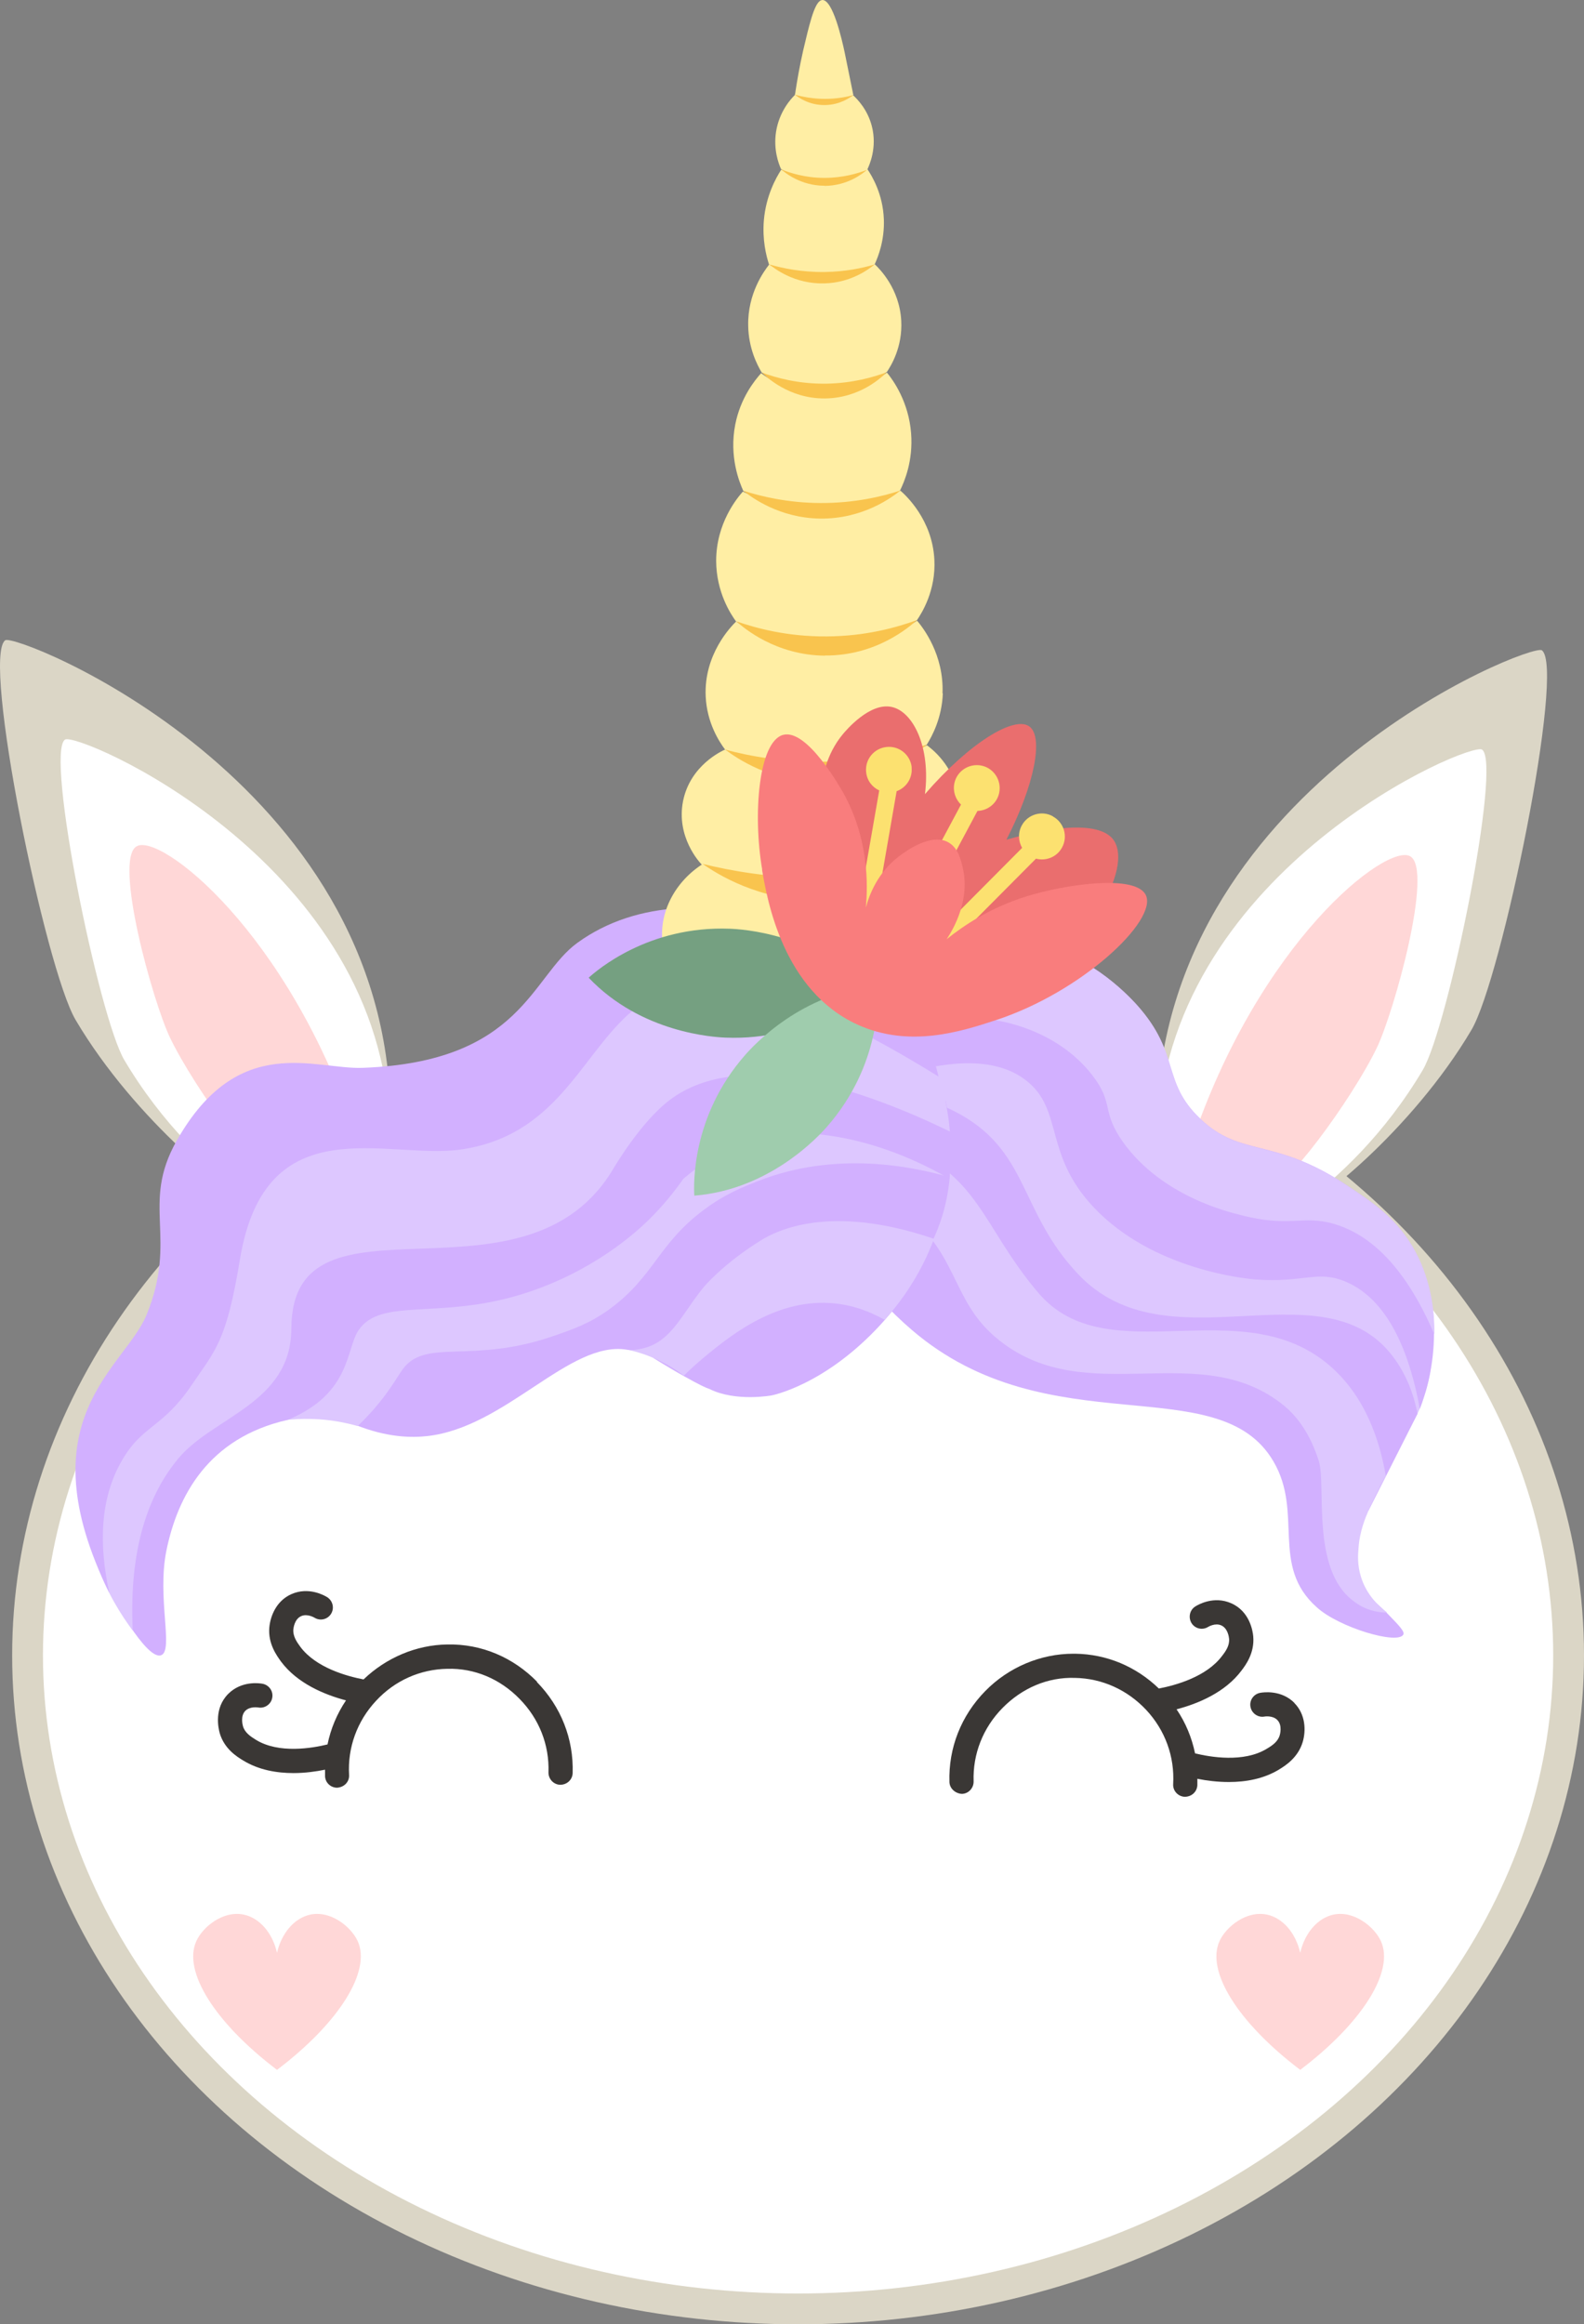 <?xml version="1.0" encoding="UTF-8"?>
<svg id="Layer_2" xmlns="http://www.w3.org/2000/svg" viewBox="0 0 102.87 150.91">
  <rect x="0" y="0" width="102.87" height="150.91" fill="#808080" stroke="none"/>
  <defs>
    <style>
      .cls-1 {
        fill: #ddc7ff;
      }

      .cls-2 {
        fill: #ea6e6e;
      }

      .cls-3, .cls-4 {
        fill: #fff;
      }

      .cls-5 {
        fill: #fce170;
      }

      .cls-4 {
        stroke: #dbd6c6;
        stroke-miterlimit: 10;
        stroke-width: 2px;
      }

      .cls-6 {
        fill: #f97d7d;
      }

      .cls-7 {
        fill: #9fccad;
      }

      .cls-8 {
        fill: #75a081;
      }

      .cls-9 {
        fill: #ffeea4;
      }

      .cls-10 {
        fill: #3a3735;
      }

      .cls-11 {
        fill: #f9c44e;
      }

      .cls-12 {
        fill: #ffd7d7;
      }

      .cls-13 {
        fill: #d2b0ff;
      }

      .cls-14 {
        fill: #dbd6c6;
      }
    </style>
  </defs>
  <g id="_Ñëîé_1" data-name="Ñëîé_1">
    <g>
      <ellipse class="cls-4" cx="51.83" cy="107.48" rx="50.04" ry="42.43"/>
      <g>
        <path class="cls-14" d="M25.36,72.47c-.11.09-7.65,4.23-9.36,5.15-.54.4-7.21-4.82-11.09-11.4-1.97-3.33-6.12-23.54-4.57-24.65.7-.49,24.86,9.02,25.02,30.9Z"/>
        <path class="cls-3" d="M25.28,72.52c-1.91,1.04-6.77,3.74-9.28,5.1-2.42-1.81-5.47-4.65-7.93-8.8-1.65-2.8-5.15-19.89-3.85-20.8.77-.54,20.02,7.65,21.06,24.5Z"/>
        <path class="cls-12" d="M23.11,73.71c-.19.09-4.82,2.66-4.99,2.76-.91.48-5.46-5.73-7.08-9.1-1.12-2.34-3.68-11.54-2.17-12.42,1.51-.91,9.85,5.54,14.25,18.76Z"/>
      </g>
      <g>
        <path class="cls-14" d="M75.11,73.12c.11.09,7.65,4.22,9.36,5.15.54.4,7.21-4.82,11.09-11.4,1.97-3.33,6.12-23.54,4.57-24.65-.7-.49-24.86,9.02-25.02,30.9Z"/>
        <path class="cls-3" d="M75.19,73.17c1.91,1.04,6.77,3.74,9.28,5.1,2.42-1.81,5.47-4.65,7.93-8.8,1.65-2.8,5.15-19.89,3.85-20.8-.77-.54-20.02,7.65-21.06,24.5Z"/>
        <path class="cls-12" d="M77.35,74.36c.19.09,4.82,2.66,4.99,2.76.9.48,5.46-5.73,7.08-9.1,1.12-2.34,3.68-11.54,2.17-12.42-1.51-.91-9.85,5.54-14.25,18.76Z"/>
      </g>
      <g>
        <path class="cls-13" d="M92.95,86.63c-.04,1.56-.44,3.18-1.01,4.7-.73,1.95-1.78,3.96-2.15,4.64-.54,1-.65,1.1-.93,1.74-.57,1.31-1.19,2.74-.75,4.27.31,1.06,1.02,1.85,1.02,1.85.3.33.48.43.96.92.76.78,1.14,1.17,1.05,1.37-.33.69-4.17-.44-5.62-1.76-3.04-2.7-.86-6.12-2.81-9.46-3.56-6.14-14.58-.92-23.48-8.54-2.88-2.46-5.82-6.27-6.84-10.43-.23-.95-.31-1.87-.31-1.87-.03-.4-.07-1.19.04-2.17,0,0,.08-.93.35-1.83,1.3-4.42,5.58-8.36,10.65-8.9,4.29-.44,8.58,1.61,10.21,3.91.71,1.02,1.3,2.21,1.3,2.21.95,2.02.69,2.54,1.44,3.91.8,1.46,1.97,2.44,3.05,3.13,2.02,1.3,2.69.78,5.31,1.85,0,0,1.24.5,7.06,4.64,1.6,2.36,1.5,4.96,1.46,5.84Z"/>
        <path class="cls-1" d="M92.93,88.78c-.13.89-.34,1.53-.41,1.76-.11.36-.22.67-.32.93-.34.77-.72,1.26-1.38,2.52-2.28-5.52-4.83-7.24-6.86-7.72-3.33-.78-5.21,1.85-9.27.75-3.21-.88-5.33-3.41-7.31-5.77-3.19-3.81-2.86-5.59-4.85-6.85-1.66-1.06-4.52-1.55-9.92.86-.22-.87-.41-1.82-.46-2.8-.02-.24-.03-.5-.02-.75,2.46-1.21,4.61-2.01,6.31-2.55,5.32-1.67,7.29-1.17,8.47-.35.46.33.76.68,2.39,3.3,3.16,5.1,2.75,4.97,3.49,5.83,2.86,3.27,7.71,3.88,9.8,4.14,3.34.41,4.63-.29,6.36,1,.93.69,1.66,1.87,3.09,4.22.31.53.61,1.02.86,1.48Z"/>
        <path class="cls-13" d="M93.13,86.59c-.01,2-.47,3.56-.6,3.95-.11.36-.22.67-.32.93-.57-3.09-1.81-6.99-4.83-8.26-1.83-.77-2.74.1-5.86-.14-.49-.04-6.62-.58-10.49-4.68-3.28-3.48-1.94-6.33-4.39-8.24-1.94-1.51-5.85-2.1-14.56,2.28-.03-1.19.09-2.91.92-4.71,2.24-4.88,8.42-7.65,13.77-6.62,3.78.73,6.27,3.27,7.09,4.18,2.81,3.17,1.54,4.92,4.07,7.34,2.68,2.56,4.74,1.17,9.48,4.3,1.7,1.12,3.17,2.1,4.3,3.99,1.13,1.91,1.44,3.96,1.42,5.66Z"/>
        <path class="cls-1" d="M93.13,86.59c-2.09-4.85-4.51-6.52-6.44-7.11-2.1-.63-2.89.26-6.15-.6-.65-.17-5.04-1.17-7.58-4.69-1.48-2.06-.57-2.51-2.03-4.39-2.38-3.06-6.14-3.55-6.57-3.6-2.17-.23-3.76.32-5.82,1.04-2.85,1.01-4.97,2.41-6.35,3.48.08-.73.28-1.81.83-2.98,2.15-4.66,8.25-7.69,13.77-6.62,3.78.73,6.27,3.27,7.09,4.18,2.81,3.17,1.54,4.92,4.07,7.34,2.68,2.56,4.74,1.17,9.48,4.3,1.7,1.12,3.17,2.1,4.3,3.99,1.13,1.91,1.44,3.96,1.42,5.66Z"/>
        <path class="cls-13" d="M92.05,91.81c-.29.58-2.5,4.94-3.19,6.3.04-1.01-.01-2.64-.69-4.47-.15-.39-1.29-3.4-3.74-5.08-4.65-3.19-8.93,1.21-14.54-1.39-1.86-.86-3.64-2.46-5.26-5.35-1.91-3.37-2.23-8.69-12.24-7.69-.1-.03-.2-.06-.3-.1,0-.72,0-1.44.01-2.16,2.56-.77,6.43-1.47,9.88.28,4.89,2.49,4.14,6.47,8.05,10.59,5.72,6.04,15.48-.45,20.16,5,1.22,1.43,1.67,3.04,1.87,4.05Z"/>
        <path class="cls-1" d="M89.99,95.84c-.2.36-.49.91-.81,1.58-.16.33-.24.49-.31.67-.18.42-.56,1.29-.64,2.38-.04.45-.09,1.11.15,1.89.37,1.24,1.25,2,1.71,2.34-.47,0-1.12-.09-1.77-.46,0,0-.23-.14-.45-.31-2.74-2.08-1.73-7.42-2.22-9.07-.53-1.64-1.28-2.77-2.22-3.56-5.46-4.52-12.79.3-18.54-4.28-3.37-2.67-2.44-5.97-7.06-8.98-2.05-1.34-4.06-1.86-5.42-2.13-.14-.62-.25-1.24-.31-1.87-.02-.13-.01-.26-.03-.38,1.2-.55,4.13-.19,6.21.58,5.34,1.97,5.5,5.41,9.16,9.71,4.49,5.27,13.17-.26,18.93,4.73,2.33,2.02,3.24,4.89,3.63,7.15Z"/>
      </g>
      <g>
        <path class="cls-13" d="M60,81.93c-.32.67-.65,1.23-.93,1.67-.42.64-.79,1.11-1.03,1.41,0,0-.4.5-.83.97-3.64,3.97-7.1,4.62-7.1,4.62,0,0-2.32.43-4.02-.41-.28-.1-.6-.24-1.69-.85-.5-.28-1.18-.68-1.97-1.17.32-.68.78-1.45,1.47-2.13,2.33-2.3,5.58-2.26,8.29-2.49,2.04-.19,4.68-.61,7.8-1.61Z"/>
        <path class="cls-1" d="M60.84,79.92c-.35,1.04-.9,2.33-1.78,3.68-.54.83-1.09,1.52-1.61,2.09-1.53-.86-2.82-1.05-3.58-1.09-3.67-.22-6.66,2.29-8.27,3.63-.53.45-.94.84-1.19,1.09-.51-.39-1.2-.83-2.09-1.2-.59-.25-1.14-.4-1.62-.5.2-.47,3.72-8.37,11.64-9.4,3.99-.52,7.16.96,8.5,1.69Z"/>
        <path class="cls-13" d="M60.62,80.42c-6.79-2.31-10.24-.48-11.2.11-2.47,1.53-3.71,3.03-3.71,3.03-1.41,1.71-2.08,3.53-3.93,3.98-.48.12-.84.13-1.08.09-3.73-.6-7.84,5.04-12.95,5.61-1,.11-2.6.11-4.7-.74.42-1.42,1.26-3.43,3.1-4.9,3.45-2.77,7.35.6,11.56-2.2,1.58-1.05,3.34-3,3.91-3.63,1.4-1.55,1.61-2.11,2.63-3.1,2-1.95,4.2-2.73,5.24-3.1,5.53-1.95,11.13.29,12.2.74-.04.49-.11,1.02-.23,1.6-.21,1-.52,1.84-.83,2.51Z"/>
        <path class="cls-1" d="M61.67,76.43c-2.39-.69-7.39-1.74-12.46.26-.94.37-2.14.84-3.5,1.86-2.96,2.2-3.23,4.31-6.06,6.4-1.36,1.01-2.6,1.41-3.76,1.81-5.24,1.81-8.24.12-9.72,2.12-.39.52-.99,1.71-2.45,3.22-.2.21-.38.38-.49.49-.78-.22-1.78-.43-2.96-.46-.71-.02-1.35.02-1.91.09.52-.28,1.2-.76,1.61-1.56.44-.87.06-1.36.37-2.18.47-1.22,1.64-2.71,4.63-3.81.25-.09,1.07-.24,2.7-.54,2.3-.43,3.68-.66,4.14-.74.79-.14,4.25-.84,7.11-2.87,3.4-2.41,2.74-4.44,6.02-6.44,2.22-1.35,4.39-1.56,5.46-1.66,5.92-.51,10.26,3.13,11.26,4Z"/>
        <path class="cls-13" d="M61.65,76.53c-5.31-3.08-10.64-3.57-13.61-2.31-2.04.86-3.67,2.33-3.67,2.33-.5.71-1.25,1.69-2.3,2.71-.83.8-3.62,3.35-8.15,4.76-5.39,1.68-9.17.2-10.63,2.34-.83,1.21-.47,4.12-4.61,5.83-5.17,1.17-7.15,4.96-7.87,8.47-.63,3.08.49,6.51-.35,6.81-.51.18-1.37-.93-1.97-1.81-.78-9.57.93-12.67,2.73-13.68,1.51-.56,3.5-1.59,4.76-3.59,1.21-1.92.78-3.21,1.32-4.71,1.57-4.33,7.58-4.23,15.9-6.74,8.22-2.47,9.34-11.93,18.65-8.96,3.27,1.04,4.58,3.57,9.56,3.51.33,1.43.45,3.17.25,5.04Z"/>
        <path class="cls-1" d="M61.7,73.47c-5.29-2.57-13.54-5.6-18.22-2.04-1.92,1.46-3.64,4.46-3.56,4.3-5.71,9.97-20.96.76-21,10.54-.02,4.86-5.11,5.71-7.36,8.45-1.61,1.95-3.22,5.26-2.94,11.15-.72-.97-1.72-2.5-2.43-4.58-.35-1.03-1.6-4.81-.49-8.88.97-3.57,2.58-3.12,4.27-6.81,2.64-5.79-.2-9.35,3.04-13.07.34-.39,1.72-1.91,3.96-2.62,2.56-.81,3.8.21,6.73.19,4.17-.03,7.36-2.12,8.79-3.06,3.72-2.43,3.19-4.09,6.41-5.94,3.97-2.29,8.23-1.76,9.36-1.6.51.07,8.02,1.24,11.67,7.97,1.27,2.35,1.64,4.58,1.76,6.01Z"/>
        <path class="cls-13" d="M60.96,69.9c-24.7-15.26-18.78,2.99-31.07,4.74-4.82.66-12.66-2.87-14.31,7.14-.88,5.37-1.6,5.88-3.17,8.2-1.86,2.73-3.14,2.54-4.46,4.79-1.48,2.51-1.53,5.55-.85,8.65-5.54-11.25.97-14.58,2.41-18.03,2.07-5.05-.39-7.16,1.96-11.32,4.01-7.1,8.99-4.6,12.12-4.74,10.3-.39,10.9-5.93,13.9-8.11,7.77-5.66,21.57-.03,23.46,8.68Z"/>
      </g>
      <path class="cls-12" d="M23.23,126.03c-.43-.93-1.74-2-3.08-1.72-1.03.22-1.87,1.2-2.16,2.48-.29-1.28-1.12-2.26-2.16-2.48-1.34-.28-2.66.79-3.08,1.72-.89,1.95,1.19,5.29,5.24,8.36,4.04-3.06,6.13-6.41,5.24-8.36Z"/>
      <path class="cls-12" d="M89.68,126.03c-.43-.93-1.74-2-3.08-1.72-1.03.22-1.87,1.2-2.16,2.48-.29-1.28-1.12-2.26-2.16-2.48-1.34-.28-2.66.79-3.08,1.72-.89,1.95,1.19,5.29,5.24,8.36,4.04-3.06,6.13-6.41,5.24-8.36Z"/>
      <g>
        <path class="cls-9" d="M55.41,6.18c-.18.1-.45.22-.78.3-.57.15-1.04.12-1.37.09-.39-.03-.97-.12-1.64-.4.03-.14.04-.2.05-.29.1-.65.25-1.54.49-2.6.38-1.61.7-3,1.12-3.24.03-.01.05-.03.08-.03.03-.01.04-.01.05-.01.68,0,1.26,2.54,1.44,3.38.01.06.54,2.65.57,2.8Z"/>
        <path class="cls-9" d="M56.3,11.03c-.48.3-1.47.79-2.78.78-1.32-.01-2.29-.51-2.8-.84-.16-.36-.5-1.26-.32-2.42.21-1.31.96-2.13,1.23-2.39.23.11.5.23.8.33,1.33.41,2.53-.09,2.98-.3.28.26.93.92,1.21,2,.36,1.4-.16,2.54-.31,2.85Z"/>
        <path class="cls-9" d="M56.8,17.17c-.17.09-.39.19-.65.28,0,0-.36.12-.75.22-2.26.57-4.28-.01-5.45-.48-.2-.6-.45-1.63-.34-2.91.14-1.57.77-2.71,1.13-3.27.43.25,1.45.77,2.84.75,1.35-.02,2.33-.53,2.75-.78.32.48,1.01,1.63,1.07,3.26.05,1.36-.36,2.41-.6,2.93Z"/>
        <path class="cls-9" d="M57.58,24.16c-.64.37-2.13,1.11-4.16,1.09-1.9-.02-3.3-.7-3.95-1.06-.3-.5-.86-1.59-.88-3.05-.04-2.08,1.02-3.53,1.36-3.96.57.31,1.84.89,3.55.86,1.57-.03,2.74-.57,3.31-.88.31.29,1.61,1.58,1.72,3.67.09,1.71-.67,2.93-.94,3.33Z"/>
        <path class="cls-9" d="M58.47,31.85c-.75.45-1.76.92-2.98,1.18-3.11.67-5.79-.39-7.21-1.14-.26-.57-.94-2.23-.53-4.33.34-1.72,1.25-2.85,1.68-3.33.52.39,1.77,1.2,3.56,1.33,2.42.18,4.15-1.03,4.61-1.37.41.5,1.41,1.89,1.57,3.94.14,1.78-.43,3.13-.72,3.72Z"/>
        <path class="cls-9" d="M59.55,40.27c-1.03.62-2.56,1.29-4.51,1.52-3.15.38-5.74-.63-7.23-1.43-.36-.49-1.29-1.91-1.3-3.94,0-2.47,1.38-4.1,1.73-4.5,1.21.55,3.32,1.27,5.96,1.08,1.82-.13,3.28-.67,4.28-1.14.33.29,2.06,1.86,2.2,4.46.11,2.03-.82,3.49-1.14,3.96Z"/>
        <path class="cls-9" d="M61.23,45.02c-.06,1.59-.69,2.77-1.05,3.34-1.17.6-3.26,1.48-6.01,1.64-3.29.19-5.82-.76-7.08-1.33-.38-.51-1.18-1.73-1.26-3.45-.13-2.74,1.66-4.56,1.97-4.86.84.53,3.1,1.79,6.21,1.68,2.74-.09,4.71-1.2,5.55-1.74.38.45,1.75,2.2,1.65,4.72Z"/>
        <path class="cls-9" d="M63.01,60.49c0,.22-.02,3.04-2,4.51-.06.05-.11.08-.14.1-.4.26-1.31.62-4.57.84-3.78.25-6.1,0-7.53-.21-2.62-.4-3.38-.85-3.87-1.26-.31-.25-1.68-1.43-1.88-3.35s.82-3.87,2.61-5.02c1.57.59,3.91,1.25,6.81,1.34,3.76.12,6.74-.78,8.49-1.47.3.28,2.07,1.92,2.08,4.52Z"/>
        <path class="cls-9" d="M60.93,55.96c-1.54.65-3.98,1.46-7.08,1.58-3.7.15-6.62-.75-8.28-1.41-.14-.14-1.67-1.79-1.21-4.12.47-2.34,2.55-3.26,2.72-3.34,1.29.53,3.18,1.14,5.5,1.26,3.34.15,6.01-.79,7.62-1.54.29.21,1.73,1.3,2.05,3.32.37,2.37-1.14,4.05-1.33,4.26Z"/>
        <g>
          <path class="cls-11" d="M53.58,6.82c-1.04.02-1.76-.51-1.95-.67.48.13,1.15.27,1.95.27.74,0,1.37-.12,1.83-.24-.21.16-.87.63-1.83.64Z"/>
          <path class="cls-11" d="M53.55,12.06c-1.55,0-2.58-.85-2.81-1.06.58.23,1.55.55,2.8.55,1.22,0,2.19-.3,2.76-.52-.25.22-1.24,1.03-2.75,1.04Z"/>
          <path class="cls-11" d="M49.97,17.17c.86.25,2.1.51,3.6.49,1.33-.02,2.43-.25,3.23-.49-.35.29-1.52,1.19-3.27,1.23-1.93.05-3.23-.96-3.56-1.23Z"/>
          <path class="cls-11" d="M53.55,25.87c-2.33.01-3.8-1.42-4.07-1.68.9.33,2.36.75,4.2.72,1.69-.03,3.04-.42,3.9-.74-.26.27-1.71,1.69-4.03,1.7Z"/>
          <path class="cls-11" d="M53.57,42.57c-3.17-.03-5.24-1.77-5.75-2.23,1.29.45,3.32,1,5.86.98,2.55-.01,4.58-.59,5.87-1.06-.47.43-2.65,2.33-5.98,2.3Z"/>
          <path class="cls-11" d="M48.3,31.87c1.16.37,2.88.78,4.97.79,2.21.01,4.01-.42,5.2-.81-.5.41-2.41,1.86-5.22,1.82-2.64-.04-4.43-1.37-4.96-1.79Z"/>
          <path class="cls-11" d="M53.06,58.49c-3.81-.05-6.47-1.73-7.43-2.4,1.91.47,4.41.9,7.36.92,3.16.02,5.83-.43,7.83-.92-.94.66-3.75,2.45-7.75,2.4Z"/>
          <path class="cls-11" d="M53.26,50.81c-3.2-.06-5.42-1.58-6.16-2.14,1.59.43,3.86.85,6.6.78,2.7-.07,4.93-.6,6.48-1.1-.65.55-3.19,2.52-6.92,2.45Z"/>
        </g>
      </g>
      <g>
        <path class="cls-8" d="M47.41,60.3c.74.03,5.48.29,8.9,3.89-.51.46-3.87,3.39-9.18,3.18-.74-.03-5.48-.29-8.9-3.89.51-.46,3.87-3.39,9.18-3.18Z"/>
        <path class="cls-7" d="M53.71,73.15c-.49.56-3.67,4.09-8.62,4.48-.04-.69-.2-5.14,3.3-9.13.49-.56,3.67-4.09,8.62-4.48.04.69.2,5.14-3.3,9.13Z"/>
        <g>
          <path class="cls-2" d="M53.32,51.27c.1-.82.33-2.28,1.4-3.58.23-.28,1.77-2.1,3.19-1.79,1.39.3,2.54,2.6,2.16,5.66,2.92-3.37,5.8-5.09,6.77-4.4.95.66.36,3.78-1.48,7.36,5.5-1.56,6.66-.4,6.96.02,1.29,1.85-1.72,7.08-6.11,9.21-3.66,1.78-9.22,1.86-12.04-1.41-1.96-2.28-1.59-5.21-.86-11.07Z"/>
          <g>
            <path class="cls-5" d="M59.21,49.82c-.09-.82-.82-1.41-1.64-1.32-.82.09-1.41.82-1.32,1.64.06.54.39.97.85,1.18l-1.35,7.75c-.05.31.15.6.46.65.31.05.6-.15.65-.46l1.37-7.89c.63-.23,1.05-.86.97-1.56Z"/>
            <path class="cls-5" d="M68.38,53c-.72-.4-1.63-.13-2.02.59-.26.47-.23,1.02.02,1.46l-5.55,5.58c-.22.22-.22.58,0,.8.09.09.19.14.3.16.18.03.36-.02.5-.16l5.65-5.68c.65.17,1.35-.1,1.69-.72.4-.72.13-1.63-.59-2.02Z"/>
            <path class="cls-5" d="M63.75,49.71c-.8-.17-1.6.34-1.77,1.14-.11.53.07,1.04.43,1.39l-3.71,6.94c-.15.28-.04.62.23.77.06.03.11.05.17.06.23.04.48-.07.6-.29l3.78-7.07c.67-.02,1.27-.49,1.41-1.17.17-.8-.34-1.6-1.14-1.77Z"/>
          </g>
          <path class="cls-6" d="M49.49,56.47c.33,1.94,1.35,7.85,6.21,10.06,3.37,1.53,6.72.44,8.96-.29,5.6-1.83,10.51-6.46,9.76-8.11-.62-1.37-5.14-.74-7.73.06-2.4.74-4.14,1.93-5.21,2.79.46-.7,1.54-2.57,1.04-4.66-.12-.5-.3-1.29-.95-1.64-1.15-.62-2.81.64-3.19.92-1.39,1.06-1.94,2.53-2.15,3.33.14-1.5.19-4.49-1.48-7.48-.23-.4-2.35-4.13-3.88-3.74-1.6.41-1.99,5.16-1.37,8.75Z"/>
        </g>
      </g>
      <path class="cls-10" d="M34.88,109.19c-1.54-1.57-3.6-2.47-5.84-2.42-2.01.03-3.96.86-5.43,2.27-1.09-.21-3.09-.76-4.1-2.11-.25-.34-.49-.7-.46-1.13.01-.11.08-.68.51-.87.4-.18.86.1.86.1.37.23.85.12,1.08-.25.23-.37.11-.85-.25-1.08-.19-.12-1.21-.69-2.32-.2-.96.42-1.37,1.39-1.44,2.17-.09,1.06.49,1.83.76,2.21,1.06,1.42,2.82,2.15,4.22,2.52-.59.88-.99,1.84-1.2,2.86-.98.24-3.16.62-4.65-.3-.36-.22-.72-.47-.84-.88-.03-.11-.17-.67.15-1,.31-.31.82-.22.84-.22.42.08.84-.21.91-.63.08-.43-.21-.83-.63-.91-.22-.04-1.37-.2-2.23.66-.92.93-.65,2.18-.55,2.55.3,1.02,1.12,1.53,1.52,1.77,1.01.62,2.18.82,3.27.82.75,0,1.46-.1,2.05-.22,0,.14,0,.29,0,.43.02.42.37.74.78.74.48-.03.81-.4.78-.83-.1-1.78.52-3.49,1.75-4.81,1.22-1.32,2.87-2.05,4.63-2.08,1.77-.05,3.43.66,4.69,1.95,1.27,1.29,1.94,2.98,1.88,4.77-.01.43.33.8.76.81.45,0,.8-.34.81-.76.07-2.22-.76-4.32-2.33-5.92Z"/>
      <path class="cls-10" d="M84.07,110.57c-.85-.86-2.01-.7-2.23-.66-.43.08-.71.49-.63.91.08.43.5.71.91.63,0,0,.52-.09.83.22.35.35.17.96.16.99-.12.42-.48.67-.84.88-1.5.92-3.68.54-4.66.3-.21-1.02-.61-1.99-1.2-2.86,1.41-.37,3.16-1.1,4.22-2.52.28-.37.85-1.14.76-2.21-.03-.37-.24-1.64-1.44-2.16-1.12-.49-2.13.09-2.32.21-.37.23-.47.71-.25,1.08.23.37.71.48,1.08.25,0,0,.45-.28.85-.1.43.19.5.76.51.86.04.44-.2.8-.46,1.13-1.01,1.35-3.01,1.9-4.1,2.11-1.48-1.43-3.38-2.23-5.43-2.26-.04,0-.08,0-.12,0-2.13,0-4.21.88-5.72,2.42-1.57,1.6-2.4,3.7-2.33,5.92.02.43.4.74.81.76.43-.01.77-.38.76-.81-.06-1.78.61-3.48,1.88-4.77,1.26-1.28,2.92-2.01,4.7-1.95,1.76.03,3.4.77,4.63,2.08,1.23,1.32,1.85,3.03,1.75,4.81-.03.43.3.8.74.83.46,0,.8-.32.83-.74,0-.14,0-.29,0-.43.59.12,1.3.21,2.05.21,1.09,0,2.26-.2,3.27-.82.39-.24,1.21-.75,1.52-1.77.22-.74.2-1.8-.55-2.55Z"/>
    </g>
  </g>
</svg>
